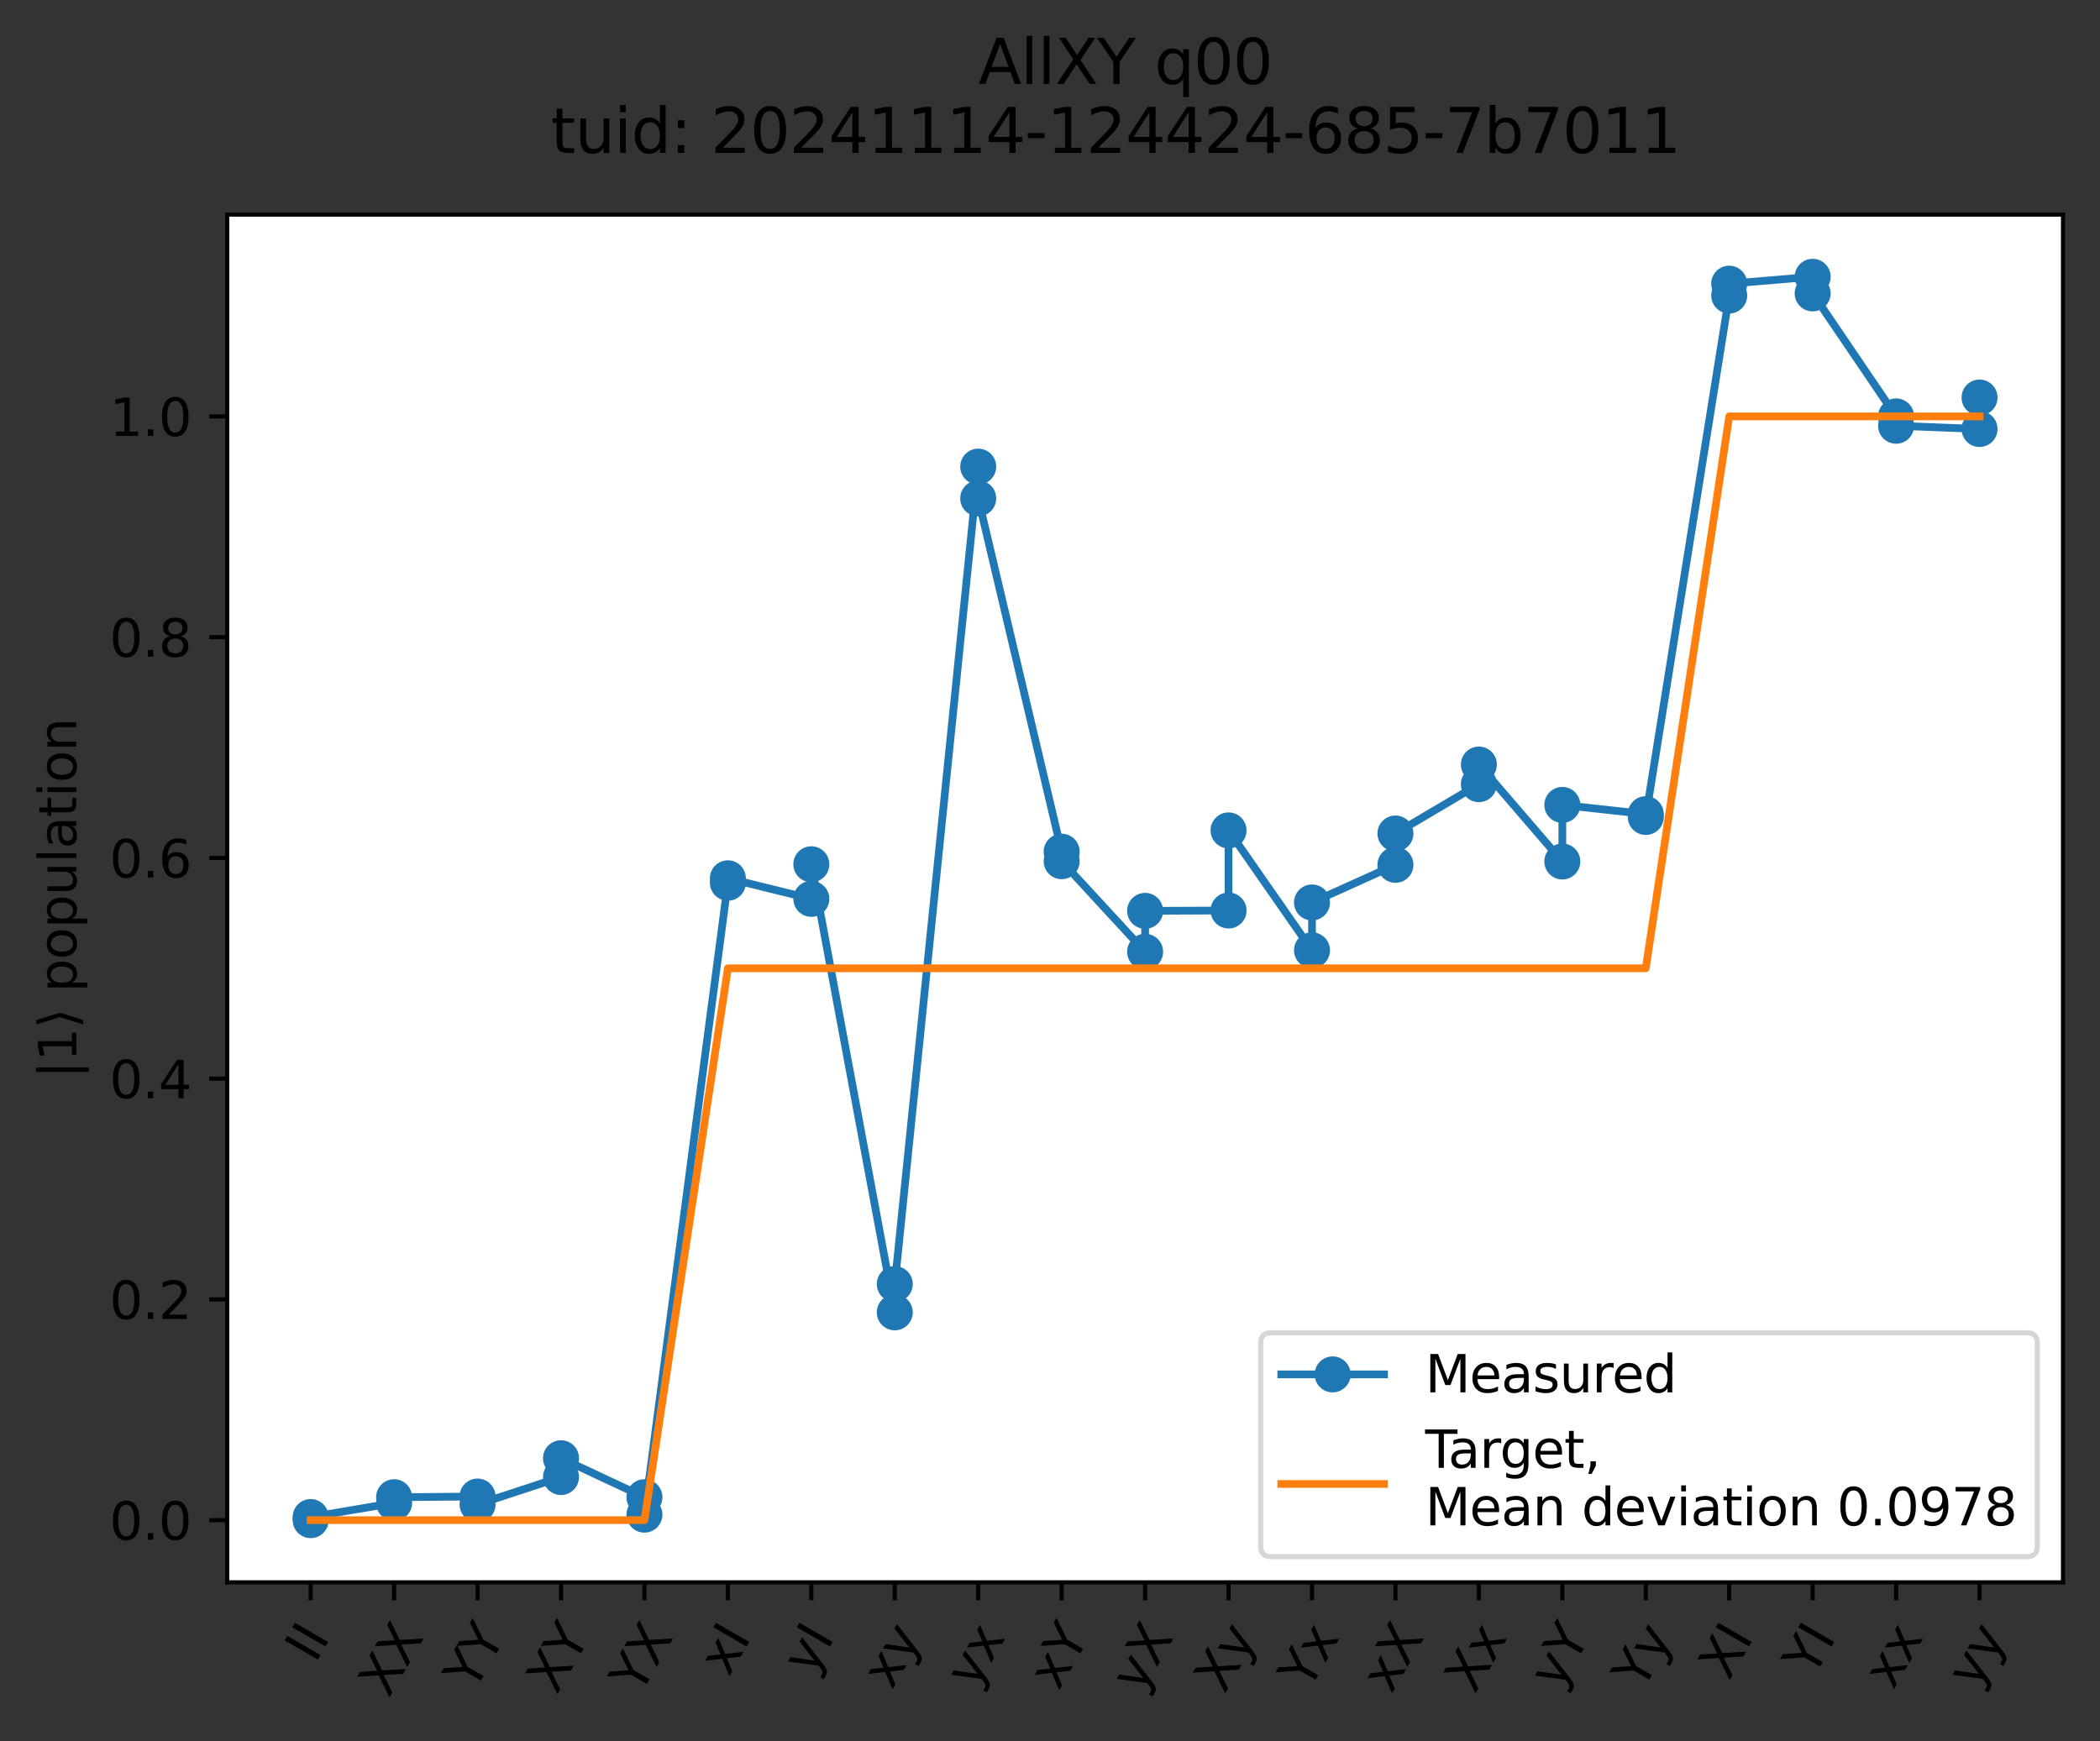 <?xml version="1.0" encoding="utf-8" standalone="no"?>
<!DOCTYPE svg PUBLIC "-//W3C//DTD SVG 1.1//EN"
  "http://www.w3.org/Graphics/SVG/1.1/DTD/svg11.dtd">
<svg xmlns:xlink="http://www.w3.org/1999/xlink" width="408.523pt" height="338.776pt" viewBox="0 0 408.523 338.776" xmlns="http://www.w3.org/2000/svg" version="1.1">
 <rect x="0" y="0" width="408.523" height="338.776" fill="#333333" stroke="none"/>
 <defs>
  <style type="text/css">*{stroke-linejoin: round; stroke-linecap: butt}</style>
 </defs>
 <g id="figure_1">
  <g id="patch_1">
   <path d="M 0 338.776 
L 408.523 338.776 
L 408.523 -0 
L 0 -0 
L 0 338.776 
z
" style="fill: none; opacity: 0"/>
  </g>
  <g id="axes_1">
   <g id="patch_2">
    <path d="M 44.203 307.872 
L 401.323 307.872 
L 401.323 41.76 
L 44.203 41.76 
z
" style="fill: #ffffff"/>
   </g>
   <g id="matplotlib.axis_1">
    <g id="xtick_1">
     <g id="line2d_1">
      <defs>
       <path id="m912c063d00" d="M 0 0 
L 0 3.5 
" style="stroke: #000000; stroke-width: 0.8"/>
      </defs>
      <g>
       <use xlink:href="#m912c063d00" x="60.436" y="307.872" style="stroke: #000000; stroke-width: 0.8"/>
      </g>
     </g>
     <g id="text_1">
      <!-- II -->
      <g transform="translate(61.351 323.781) rotate(-60) scale(0.1 -0.1)">
       <defs>
        <path id="DejaVuSans-49" d="M 628 4666 
L 1259 4666 
L 1259 0 
L 628 0 
L 628 4666 
z
" transform="scale(0.016)"/>
       </defs>
       <use xlink:href="#DejaVuSans-49"/>
       <use xlink:href="#DejaVuSans-49" x="29.492"/>
      </g>
     </g>
    </g>
    <g id="xtick_2">
     <g id="line2d_2">
      <g>
       <use xlink:href="#m912c063d00" x="76.669" y="307.872" style="stroke: #000000; stroke-width: 0.8"/>
      </g>
     </g>
     <g id="text_2">
      <!-- XX -->
      <g transform="translate(75.633 330.536) rotate(-60) scale(0.1 -0.1)">
       <defs>
        <path id="DejaVuSans-58" d="M 403 4666 
L 1081 4666 
L 2241 2931 
L 3406 4666 
L 4084 4666 
L 2584 2425 
L 4184 0 
L 3506 0 
L 2194 1984 
L 872 0 
L 191 0 
L 1856 2491 
L 403 4666 
z
" transform="scale(0.016)"/>
       </defs>
       <use xlink:href="#DejaVuSans-58"/>
       <use xlink:href="#DejaVuSans-58" x="68.506"/>
      </g>
     </g>
    </g>
    <g id="xtick_3">
     <g id="line2d_3">
      <g>
       <use xlink:href="#m912c063d00" x="92.901" y="307.872" style="stroke: #000000; stroke-width: 0.8"/>
      </g>
     </g>
     <g id="text_3">
      <!-- YY -->
      <g transform="translate(92.237 329.25) rotate(-60) scale(0.1 -0.1)">
       <defs>
        <path id="DejaVuSans-59" d="M -13 4666 
L 666 4666 
L 1959 2747 
L 3244 4666 
L 3922 4666 
L 2272 2222 
L 2272 0 
L 1638 0 
L 1638 2222 
L -13 4666 
z
" transform="scale(0.016)"/>
       </defs>
       <use xlink:href="#DejaVuSans-59"/>
       <use xlink:href="#DejaVuSans-59" x="61.084"/>
      </g>
     </g>
    </g>
    <g id="xtick_4">
     <g id="line2d_4">
      <g>
       <use xlink:href="#m912c063d00" x="109.134" y="307.872" style="stroke: #000000; stroke-width: 0.8"/>
      </g>
     </g>
     <g id="text_4">
      <!-- XY -->
      <g transform="translate(108.284 329.893) rotate(-60) scale(0.1 -0.1)">
       <use xlink:href="#DejaVuSans-58"/>
       <use xlink:href="#DejaVuSans-59" x="68.506"/>
      </g>
     </g>
    </g>
    <g id="xtick_5">
     <g id="line2d_5">
      <g>
       <use xlink:href="#m912c063d00" x="125.367" y="307.872" style="stroke: #000000; stroke-width: 0.8"/>
      </g>
     </g>
     <g id="text_5">
      <!-- YX -->
      <g transform="translate(124.517 329.893) rotate(-60) scale(0.1 -0.1)">
       <use xlink:href="#DejaVuSans-59"/>
       <use xlink:href="#DejaVuSans-58" x="61.084"/>
      </g>
     </g>
    </g>
    <g id="xtick_6">
     <g id="line2d_6">
      <g>
       <use xlink:href="#m912c063d00" x="141.599" y="307.872" style="stroke: #000000; stroke-width: 0.8"/>
      </g>
     </g>
     <g id="text_6">
      <!-- xI -->
      <g transform="translate(141.772 326.352) rotate(-60) scale(0.1 -0.1)">
       <defs>
        <path id="DejaVuSans-78" d="M 3513 3500 
L 2247 1797 
L 3578 0 
L 2900 0 
L 1881 1375 
L 863 0 
L 184 0 
L 1544 1831 
L 300 3500 
L 978 3500 
L 1906 2253 
L 2834 3500 
L 3513 3500 
z
" transform="scale(0.016)"/>
       </defs>
       <use xlink:href="#DejaVuSans-78"/>
       <use xlink:href="#DejaVuSans-49" x="59.18"/>
      </g>
     </g>
    </g>
    <g id="xtick_7">
     <g id="line2d_7">
      <g>
       <use xlink:href="#m912c063d00" x="157.832" y="307.872" style="stroke: #000000; stroke-width: 0.8"/>
      </g>
     </g>
     <g id="text_7">
      <!-- yI -->
      <g transform="translate(158.005 326.352) rotate(-60) scale(0.1 -0.1)">
       <defs>
        <path id="DejaVuSans-79" d="M 2059 -325 
Q 1816 -950 1584 -1140 
Q 1353 -1331 966 -1331 
L 506 -1331 
L 506 -850 
L 844 -850 
Q 1081 -850 1212 -737 
Q 1344 -625 1503 -206 
L 1606 56 
L 191 3500 
L 800 3500 
L 1894 763 
L 2988 3500 
L 3597 3500 
L 2059 -325 
z
" transform="scale(0.016)"/>
       </defs>
       <use xlink:href="#DejaVuSans-79"/>
       <use xlink:href="#DejaVuSans-49" x="59.18"/>
      </g>
     </g>
    </g>
    <g id="xtick_8">
     <g id="line2d_8">
      <g>
       <use xlink:href="#m912c063d00" x="174.065" y="307.872" style="stroke: #000000; stroke-width: 0.8"/>
      </g>
     </g>
     <g id="text_8">
      <!-- xy -->
      <g transform="translate(173.495 328.923) rotate(-60) scale(0.1 -0.1)">
       <use xlink:href="#DejaVuSans-78"/>
       <use xlink:href="#DejaVuSans-79" x="59.18"/>
      </g>
     </g>
    </g>
    <g id="xtick_9">
     <g id="line2d_9">
      <g>
       <use xlink:href="#m912c063d00" x="190.298" y="307.872" style="stroke: #000000; stroke-width: 0.8"/>
      </g>
     </g>
     <g id="text_9">
      <!-- yx -->
      <g transform="translate(189.728 328.923) rotate(-60) scale(0.1 -0.1)">
       <use xlink:href="#DejaVuSans-79"/>
       <use xlink:href="#DejaVuSans-78" x="59.18"/>
      </g>
     </g>
    </g>
    <g id="xtick_10">
     <g id="line2d_10">
      <g>
       <use xlink:href="#m912c063d00" x="206.53" y="307.872" style="stroke: #000000; stroke-width: 0.8"/>
      </g>
     </g>
     <g id="text_10">
      <!-- xY -->
      <g transform="translate(205.913 329.087) rotate(-60) scale(0.1 -0.1)">
       <use xlink:href="#DejaVuSans-78"/>
       <use xlink:href="#DejaVuSans-59" x="59.18"/>
      </g>
     </g>
    </g>
    <g id="xtick_11">
     <g id="line2d_11">
      <g>
       <use xlink:href="#m912c063d00" x="222.763" y="307.872" style="stroke: #000000; stroke-width: 0.8"/>
      </g>
     </g>
     <g id="text_11">
      <!-- yX -->
      <g transform="translate(221.961 329.729) rotate(-60) scale(0.1 -0.1)">
       <use xlink:href="#DejaVuSans-79"/>
       <use xlink:href="#DejaVuSans-58" x="59.18"/>
      </g>
     </g>
    </g>
    <g id="xtick_12">
     <g id="line2d_12">
      <g>
       <use xlink:href="#m912c063d00" x="238.996" y="307.872" style="stroke: #000000; stroke-width: 0.8"/>
      </g>
     </g>
     <g id="text_12">
      <!-- Xy -->
      <g transform="translate(238.193 329.729) rotate(-60) scale(0.1 -0.1)">
       <use xlink:href="#DejaVuSans-58"/>
       <use xlink:href="#DejaVuSans-79" x="68.506"/>
      </g>
     </g>
    </g>
    <g id="xtick_13">
     <g id="line2d_13">
      <g>
       <use xlink:href="#m912c063d00" x="255.229" y="307.872" style="stroke: #000000; stroke-width: 0.8"/>
      </g>
     </g>
     <g id="text_13">
      <!-- Yx -->
      <g transform="translate(254.612 329.087) rotate(-60) scale(0.1 -0.1)">
       <use xlink:href="#DejaVuSans-59"/>
       <use xlink:href="#DejaVuSans-78" x="61.084"/>
      </g>
     </g>
    </g>
    <g id="xtick_14">
     <g id="line2d_14">
      <g>
       <use xlink:href="#m912c063d00" x="271.461" y="307.872" style="stroke: #000000; stroke-width: 0.8"/>
      </g>
     </g>
     <g id="text_14">
      <!-- xX -->
      <g transform="translate(270.659 329.729) rotate(-60) scale(0.1 -0.1)">
       <use xlink:href="#DejaVuSans-78"/>
       <use xlink:href="#DejaVuSans-58" x="59.18"/>
      </g>
     </g>
    </g>
    <g id="xtick_15">
     <g id="line2d_15">
      <g>
       <use xlink:href="#m912c063d00" x="287.694" y="307.872" style="stroke: #000000; stroke-width: 0.8"/>
      </g>
     </g>
     <g id="text_15">
      <!-- Xx -->
      <g transform="translate(286.892 329.729) rotate(-60) scale(0.1 -0.1)">
       <use xlink:href="#DejaVuSans-58"/>
       <use xlink:href="#DejaVuSans-78" x="68.506"/>
      </g>
     </g>
    </g>
    <g id="xtick_16">
     <g id="line2d_16">
      <g>
       <use xlink:href="#m912c063d00" x="303.927" y="307.872" style="stroke: #000000; stroke-width: 0.8"/>
      </g>
     </g>
     <g id="text_16">
      <!-- yY -->
      <g transform="translate(303.31 329.087) rotate(-60) scale(0.1 -0.1)">
       <use xlink:href="#DejaVuSans-79"/>
       <use xlink:href="#DejaVuSans-59" x="59.18"/>
      </g>
     </g>
    </g>
    <g id="xtick_17">
     <g id="line2d_17">
      <g>
       <use xlink:href="#m912c063d00" x="320.159" y="307.872" style="stroke: #000000; stroke-width: 0.8"/>
      </g>
     </g>
     <g id="text_17">
      <!-- Yy -->
      <g transform="translate(319.543 329.087) rotate(-60) scale(0.1 -0.1)">
       <use xlink:href="#DejaVuSans-59"/>
       <use xlink:href="#DejaVuSans-79" x="61.084"/>
      </g>
     </g>
    </g>
    <g id="xtick_18">
     <g id="line2d_18">
      <g>
       <use xlink:href="#m912c063d00" x="336.392" y="307.872" style="stroke: #000000; stroke-width: 0.8"/>
      </g>
     </g>
     <g id="text_18">
      <!-- XI -->
      <g transform="translate(336.332 327.158) rotate(-60) scale(0.1 -0.1)">
       <use xlink:href="#DejaVuSans-58"/>
       <use xlink:href="#DejaVuSans-49" x="68.506"/>
      </g>
     </g>
    </g>
    <g id="xtick_19">
     <g id="line2d_19">
      <g>
       <use xlink:href="#m912c063d00" x="352.625" y="307.872" style="stroke: #000000; stroke-width: 0.8"/>
      </g>
     </g>
     <g id="text_19">
      <!-- YI -->
      <g transform="translate(352.75 326.516) rotate(-60) scale(0.1 -0.1)">
       <use xlink:href="#DejaVuSans-59"/>
       <use xlink:href="#DejaVuSans-49" x="61.084"/>
      </g>
     </g>
    </g>
    <g id="xtick_20">
     <g id="line2d_20">
      <g>
       <use xlink:href="#m912c063d00" x="368.858" y="307.872" style="stroke: #000000; stroke-width: 0.8"/>
      </g>
     </g>
     <g id="text_20">
      <!-- xx -->
      <g transform="translate(368.288 328.923) rotate(-60) scale(0.1 -0.1)">
       <use xlink:href="#DejaVuSans-78"/>
       <use xlink:href="#DejaVuSans-78" x="59.18"/>
      </g>
     </g>
    </g>
    <g id="xtick_21">
     <g id="line2d_21">
      <g>
       <use xlink:href="#m912c063d00" x="385.09" y="307.872" style="stroke: #000000; stroke-width: 0.8"/>
      </g>
     </g>
     <g id="text_21">
      <!-- yy -->
      <g transform="translate(384.521 328.923) rotate(-60) scale(0.1 -0.1)">
       <use xlink:href="#DejaVuSans-79"/>
       <use xlink:href="#DejaVuSans-79" x="59.18"/>
      </g>
     </g>
    </g>
   </g>
   <g id="matplotlib.axis_2">
    <g id="ytick_1">
     <g id="line2d_22">
      <defs>
       <path id="m6d20ea3fc4" d="M 0 0 
L -3.5 0 
" style="stroke: #000000; stroke-width: 0.8"/>
      </defs>
      <g>
       <use xlink:href="#m6d20ea3fc4" x="44.203" y="295.776" style="stroke: #000000; stroke-width: 0.8"/>
      </g>
     </g>
     <g id="text_22">
      <!-- 0.0 -->
      <g transform="translate(21.3 299.575) scale(0.1 -0.1)">
       <defs>
        <path id="DejaVuSans-30" d="M 2034 4250 
Q 1547 4250 1301 3770 
Q 1056 3291 1056 2328 
Q 1056 1369 1301 889 
Q 1547 409 2034 409 
Q 2525 409 2770 889 
Q 3016 1369 3016 2328 
Q 3016 3291 2770 3770 
Q 2525 4250 2034 4250 
z
M 2034 4750 
Q 2819 4750 3233 4129 
Q 3647 3509 3647 2328 
Q 3647 1150 3233 529 
Q 2819 -91 2034 -91 
Q 1250 -91 836 529 
Q 422 1150 422 2328 
Q 422 3509 836 4129 
Q 1250 4750 2034 4750 
z
" transform="scale(0.016)"/>
        <path id="DejaVuSans-2e" d="M 684 794 
L 1344 794 
L 1344 0 
L 684 0 
L 684 794 
z
" transform="scale(0.016)"/>
       </defs>
       <use xlink:href="#DejaVuSans-30"/>
       <use xlink:href="#DejaVuSans-2e" x="63.623"/>
       <use xlink:href="#DejaVuSans-30" x="95.41"/>
      </g>
     </g>
    </g>
    <g id="ytick_2">
     <g id="line2d_23">
      <g>
       <use xlink:href="#m6d20ea3fc4" x="44.203" y="252.825" style="stroke: #000000; stroke-width: 0.8"/>
      </g>
     </g>
     <g id="text_23">
      <!-- 0.2 -->
      <g transform="translate(21.3 256.624) scale(0.1 -0.1)">
       <defs>
        <path id="DejaVuSans-32" d="M 1228 531 
L 3431 531 
L 3431 0 
L 469 0 
L 469 531 
Q 828 903 1448 1529 
Q 2069 2156 2228 2338 
Q 2531 2678 2651 2914 
Q 2772 3150 2772 3378 
Q 2772 3750 2511 3984 
Q 2250 4219 1831 4219 
Q 1534 4219 1204 4116 
Q 875 4013 500 3803 
L 500 4441 
Q 881 4594 1212 4672 
Q 1544 4750 1819 4750 
Q 2544 4750 2975 4387 
Q 3406 4025 3406 3419 
Q 3406 3131 3298 2873 
Q 3191 2616 2906 2266 
Q 2828 2175 2409 1742 
Q 1991 1309 1228 531 
z
" transform="scale(0.016)"/>
       </defs>
       <use xlink:href="#DejaVuSans-30"/>
       <use xlink:href="#DejaVuSans-2e" x="63.623"/>
       <use xlink:href="#DejaVuSans-32" x="95.41"/>
      </g>
     </g>
    </g>
    <g id="ytick_3">
     <g id="line2d_24">
      <g>
       <use xlink:href="#m6d20ea3fc4" x="44.203" y="209.873" style="stroke: #000000; stroke-width: 0.8"/>
      </g>
     </g>
     <g id="text_24">
      <!-- 0.4 -->
      <g transform="translate(21.3 213.672) scale(0.1 -0.1)">
       <defs>
        <path id="DejaVuSans-34" d="M 2419 4116 
L 825 1625 
L 2419 1625 
L 2419 4116 
z
M 2253 4666 
L 3047 4666 
L 3047 1625 
L 3713 1625 
L 3713 1100 
L 3047 1100 
L 3047 0 
L 2419 0 
L 2419 1100 
L 313 1100 
L 313 1709 
L 2253 4666 
z
" transform="scale(0.016)"/>
       </defs>
       <use xlink:href="#DejaVuSans-30"/>
       <use xlink:href="#DejaVuSans-2e" x="63.623"/>
       <use xlink:href="#DejaVuSans-34" x="95.41"/>
      </g>
     </g>
    </g>
    <g id="ytick_4">
     <g id="line2d_25">
      <g>
       <use xlink:href="#m6d20ea3fc4" x="44.203" y="166.922" style="stroke: #000000; stroke-width: 0.8"/>
      </g>
     </g>
     <g id="text_25">
      <!-- 0.6 -->
      <g transform="translate(21.3 170.721) scale(0.1 -0.1)">
       <defs>
        <path id="DejaVuSans-36" d="M 2113 2584 
Q 1688 2584 1439 2293 
Q 1191 2003 1191 1497 
Q 1191 994 1439 701 
Q 1688 409 2113 409 
Q 2538 409 2786 701 
Q 3034 994 3034 1497 
Q 3034 2003 2786 2293 
Q 2538 2584 2113 2584 
z
M 3366 4563 
L 3366 3988 
Q 3128 4100 2886 4159 
Q 2644 4219 2406 4219 
Q 1781 4219 1451 3797 
Q 1122 3375 1075 2522 
Q 1259 2794 1537 2939 
Q 1816 3084 2150 3084 
Q 2853 3084 3261 2657 
Q 3669 2231 3669 1497 
Q 3669 778 3244 343 
Q 2819 -91 2113 -91 
Q 1303 -91 875 529 
Q 447 1150 447 2328 
Q 447 3434 972 4092 
Q 1497 4750 2381 4750 
Q 2619 4750 2861 4703 
Q 3103 4656 3366 4563 
z
" transform="scale(0.016)"/>
       </defs>
       <use xlink:href="#DejaVuSans-30"/>
       <use xlink:href="#DejaVuSans-2e" x="63.623"/>
       <use xlink:href="#DejaVuSans-36" x="95.41"/>
      </g>
     </g>
    </g>
    <g id="ytick_5">
     <g id="line2d_26">
      <g>
       <use xlink:href="#m6d20ea3fc4" x="44.203" y="123.971" style="stroke: #000000; stroke-width: 0.8"/>
      </g>
     </g>
     <g id="text_26">
      <!-- 0.8 -->
      <g transform="translate(21.3 127.77) scale(0.1 -0.1)">
       <defs>
        <path id="DejaVuSans-38" d="M 2034 2216 
Q 1584 2216 1326 1975 
Q 1069 1734 1069 1313 
Q 1069 891 1326 650 
Q 1584 409 2034 409 
Q 2484 409 2743 651 
Q 3003 894 3003 1313 
Q 3003 1734 2745 1975 
Q 2488 2216 2034 2216 
z
M 1403 2484 
Q 997 2584 770 2862 
Q 544 3141 544 3541 
Q 544 4100 942 4425 
Q 1341 4750 2034 4750 
Q 2731 4750 3128 4425 
Q 3525 4100 3525 3541 
Q 3525 3141 3298 2862 
Q 3072 2584 2669 2484 
Q 3125 2378 3379 2068 
Q 3634 1759 3634 1313 
Q 3634 634 3220 271 
Q 2806 -91 2034 -91 
Q 1263 -91 848 271 
Q 434 634 434 1313 
Q 434 1759 690 2068 
Q 947 2378 1403 2484 
z
M 1172 3481 
Q 1172 3119 1398 2916 
Q 1625 2713 2034 2713 
Q 2441 2713 2670 2916 
Q 2900 3119 2900 3481 
Q 2900 3844 2670 4047 
Q 2441 4250 2034 4250 
Q 1625 4250 1398 4047 
Q 1172 3844 1172 3481 
z
" transform="scale(0.016)"/>
       </defs>
       <use xlink:href="#DejaVuSans-30"/>
       <use xlink:href="#DejaVuSans-2e" x="63.623"/>
       <use xlink:href="#DejaVuSans-38" x="95.41"/>
      </g>
     </g>
    </g>
    <g id="ytick_6">
     <g id="line2d_27">
      <g>
       <use xlink:href="#m6d20ea3fc4" x="44.203" y="81.019" style="stroke: #000000; stroke-width: 0.8"/>
      </g>
     </g>
     <g id="text_27">
      <!-- 1.0 -->
      <g transform="translate(21.3 84.818) scale(0.1 -0.1)">
       <defs>
        <path id="DejaVuSans-31" d="M 794 531 
L 1825 531 
L 1825 4091 
L 703 3866 
L 703 4441 
L 1819 4666 
L 2450 4666 
L 2450 531 
L 3481 531 
L 3481 0 
L 794 0 
L 794 531 
z
" transform="scale(0.016)"/>
       </defs>
       <use xlink:href="#DejaVuSans-31"/>
       <use xlink:href="#DejaVuSans-2e" x="63.623"/>
       <use xlink:href="#DejaVuSans-30" x="95.41"/>
      </g>
     </g>
    </g>
    <g id="text_28">
     <!-- $|1\rangle$ population -->
     <g transform="translate(14.9 209.866) rotate(-90) scale(0.1 -0.1)">
      <defs>
       <path id="DejaVuSans-7c" d="M 1344 4891 
L 1344 -1509 
L 813 -1509 
L 813 4891 
L 1344 4891 
z
" transform="scale(0.016)"/>
       <path id="DejaVuSans-27e9" d="M 1925 2006 
L 1044 -844 
L 513 -844 
L 1394 2006 
L 513 4856 
L 1044 4856 
L 1925 2006 
z
" transform="scale(0.016)"/>
       <path id="DejaVuSans-20" transform="scale(0.016)"/>
       <path id="DejaVuSans-70" d="M 1159 525 
L 1159 -1331 
L 581 -1331 
L 581 3500 
L 1159 3500 
L 1159 2969 
Q 1341 3281 1617 3432 
Q 1894 3584 2278 3584 
Q 2916 3584 3314 3078 
Q 3713 2572 3713 1747 
Q 3713 922 3314 415 
Q 2916 -91 2278 -91 
Q 1894 -91 1617 61 
Q 1341 213 1159 525 
z
M 3116 1747 
Q 3116 2381 2855 2742 
Q 2594 3103 2138 3103 
Q 1681 3103 1420 2742 
Q 1159 2381 1159 1747 
Q 1159 1113 1420 752 
Q 1681 391 2138 391 
Q 2594 391 2855 752 
Q 3116 1113 3116 1747 
z
" transform="scale(0.016)"/>
       <path id="DejaVuSans-6f" d="M 1959 3097 
Q 1497 3097 1228 2736 
Q 959 2375 959 1747 
Q 959 1119 1226 758 
Q 1494 397 1959 397 
Q 2419 397 2687 759 
Q 2956 1122 2956 1747 
Q 2956 2369 2687 2733 
Q 2419 3097 1959 3097 
z
M 1959 3584 
Q 2709 3584 3137 3096 
Q 3566 2609 3566 1747 
Q 3566 888 3137 398 
Q 2709 -91 1959 -91 
Q 1206 -91 779 398 
Q 353 888 353 1747 
Q 353 2609 779 3096 
Q 1206 3584 1959 3584 
z
" transform="scale(0.016)"/>
       <path id="DejaVuSans-75" d="M 544 1381 
L 544 3500 
L 1119 3500 
L 1119 1403 
Q 1119 906 1312 657 
Q 1506 409 1894 409 
Q 2359 409 2629 706 
Q 2900 1003 2900 1516 
L 2900 3500 
L 3475 3500 
L 3475 0 
L 2900 0 
L 2900 538 
Q 2691 219 2414 64 
Q 2138 -91 1772 -91 
Q 1169 -91 856 284 
Q 544 659 544 1381 
z
M 1991 3584 
L 1991 3584 
z
" transform="scale(0.016)"/>
       <path id="DejaVuSans-6c" d="M 603 4863 
L 1178 4863 
L 1178 0 
L 603 0 
L 603 4863 
z
" transform="scale(0.016)"/>
       <path id="DejaVuSans-61" d="M 2194 1759 
Q 1497 1759 1228 1600 
Q 959 1441 959 1056 
Q 959 750 1161 570 
Q 1363 391 1709 391 
Q 2188 391 2477 730 
Q 2766 1069 2766 1631 
L 2766 1759 
L 2194 1759 
z
M 3341 1997 
L 3341 0 
L 2766 0 
L 2766 531 
Q 2569 213 2275 61 
Q 1981 -91 1556 -91 
Q 1019 -91 701 211 
Q 384 513 384 1019 
Q 384 1609 779 1909 
Q 1175 2209 1959 2209 
L 2766 2209 
L 2766 2266 
Q 2766 2663 2505 2880 
Q 2244 3097 1772 3097 
Q 1472 3097 1187 3025 
Q 903 2953 641 2809 
L 641 3341 
Q 956 3463 1253 3523 
Q 1550 3584 1831 3584 
Q 2591 3584 2966 3190 
Q 3341 2797 3341 1997 
z
" transform="scale(0.016)"/>
       <path id="DejaVuSans-74" d="M 1172 4494 
L 1172 3500 
L 2356 3500 
L 2356 3053 
L 1172 3053 
L 1172 1153 
Q 1172 725 1289 603 
Q 1406 481 1766 481 
L 2356 481 
L 2356 0 
L 1766 0 
Q 1100 0 847 248 
Q 594 497 594 1153 
L 594 3053 
L 172 3053 
L 172 3500 
L 594 3500 
L 594 4494 
L 1172 4494 
z
" transform="scale(0.016)"/>
       <path id="DejaVuSans-69" d="M 603 3500 
L 1178 3500 
L 1178 0 
L 603 0 
L 603 3500 
z
M 603 4863 
L 1178 4863 
L 1178 4134 
L 603 4134 
L 603 4863 
z
" transform="scale(0.016)"/>
       <path id="DejaVuSans-6e" d="M 3513 2113 
L 3513 0 
L 2938 0 
L 2938 2094 
Q 2938 2591 2744 2837 
Q 2550 3084 2163 3084 
Q 1697 3084 1428 2787 
Q 1159 2491 1159 1978 
L 1159 0 
L 581 0 
L 581 3500 
L 1159 3500 
L 1159 2956 
Q 1366 3272 1645 3428 
Q 1925 3584 2291 3584 
Q 2894 3584 3203 3211 
Q 3513 2838 3513 2113 
z
" transform="scale(0.016)"/>
      </defs>
      <use xlink:href="#DejaVuSans-7c" transform="translate(0 0.578)"/>
      <use xlink:href="#DejaVuSans-31" transform="translate(33.691 0.578)"/>
      <use xlink:href="#DejaVuSans-27e9" transform="translate(97.314 0.578)"/>
      <use xlink:href="#DejaVuSans-20" transform="translate(136.328 0.578)"/>
      <use xlink:href="#DejaVuSans-70" transform="translate(168.115 0.578)"/>
      <use xlink:href="#DejaVuSans-6f" transform="translate(231.592 0.578)"/>
      <use xlink:href="#DejaVuSans-70" transform="translate(292.773 0.578)"/>
      <use xlink:href="#DejaVuSans-75" transform="translate(356.25 0.578)"/>
      <use xlink:href="#DejaVuSans-6c" transform="translate(419.629 0.578)"/>
      <use xlink:href="#DejaVuSans-61" transform="translate(447.412 0.578)"/>
      <use xlink:href="#DejaVuSans-74" transform="translate(508.691 0.578)"/>
      <use xlink:href="#DejaVuSans-69" transform="translate(547.9 0.578)"/>
      <use xlink:href="#DejaVuSans-6f" transform="translate(575.684 0.578)"/>
      <use xlink:href="#DejaVuSans-6e" transform="translate(636.865 0.578)"/>
     </g>
    </g>
   </g>
   <g id="line2d_28">
    <path d="M 60.436 295.776 
L 60.436 295.175 
L 76.669 292.428 
L 76.669 291.312 
L 92.901 291.181 
L 92.901 292.721 
L 109.134 287.389 
L 109.134 283.729 
L 125.367 291.313 
L 125.367 294.704 
L 141.599 171.752 
L 141.599 170.891 
L 157.832 174.895 
L 157.832 168.159 
L 174.065 255.344 
L 174.065 249.847 
L 190.298 90.792 
L 190.298 96.97 
L 206.53 165.71 
L 206.53 167.563 
L 222.763 185.187 
L 222.763 177.225 
L 238.996 177.156 
L 238.996 161.573 
L 255.229 184.898 
L 255.229 175.591 
L 271.461 168.269 
L 271.461 162.176 
L 287.694 152.575 
L 287.694 148.759 
L 303.927 167.622 
L 303.927 156.614 
L 320.159 158.407 
L 320.159 158.958 
L 336.392 57.499 
L 336.392 55.197 
L 352.625 53.856 
L 352.625 57.085 
L 368.858 81.019 
L 368.858 82.839 
L 385.09 83.473 
L 385.09 77.352 
" clip-path="url(#pa8483bbef6)" style="fill: none; stroke: #1f77b4; stroke-width: 1.5; stroke-linecap: square"/>
    <defs>
     <path id="mbb84786335" d="M 0 3 
C 0.796 3 1.559 2.684 2.121 2.121 
C 2.684 1.559 3 0.796 3 0 
C 3 -0.796 2.684 -1.559 2.121 -2.121 
C 1.559 -2.684 0.796 -3 0 -3 
C -0.796 -3 -1.559 -2.684 -2.121 -2.121 
C -2.684 -1.559 -3 -0.796 -3 0 
C -3 0.796 -2.684 1.559 -2.121 2.121 
C -1.559 2.684 -0.796 3 0 3 
z
" style="stroke: #1f77b4"/>
    </defs>
    <g clip-path="url(#pa8483bbef6)">
     <use xlink:href="#mbb84786335" x="60.436" y="295.776" style="fill: #1f77b4; stroke: #1f77b4"/>
     <use xlink:href="#mbb84786335" x="60.436" y="295.175" style="fill: #1f77b4; stroke: #1f77b4"/>
     <use xlink:href="#mbb84786335" x="76.669" y="292.428" style="fill: #1f77b4; stroke: #1f77b4"/>
     <use xlink:href="#mbb84786335" x="76.669" y="291.312" style="fill: #1f77b4; stroke: #1f77b4"/>
     <use xlink:href="#mbb84786335" x="92.901" y="291.181" style="fill: #1f77b4; stroke: #1f77b4"/>
     <use xlink:href="#mbb84786335" x="92.901" y="292.721" style="fill: #1f77b4; stroke: #1f77b4"/>
     <use xlink:href="#mbb84786335" x="109.134" y="287.389" style="fill: #1f77b4; stroke: #1f77b4"/>
     <use xlink:href="#mbb84786335" x="109.134" y="283.729" style="fill: #1f77b4; stroke: #1f77b4"/>
     <use xlink:href="#mbb84786335" x="125.367" y="291.313" style="fill: #1f77b4; stroke: #1f77b4"/>
     <use xlink:href="#mbb84786335" x="125.367" y="294.704" style="fill: #1f77b4; stroke: #1f77b4"/>
     <use xlink:href="#mbb84786335" x="141.599" y="171.752" style="fill: #1f77b4; stroke: #1f77b4"/>
     <use xlink:href="#mbb84786335" x="141.599" y="170.891" style="fill: #1f77b4; stroke: #1f77b4"/>
     <use xlink:href="#mbb84786335" x="157.832" y="174.895" style="fill: #1f77b4; stroke: #1f77b4"/>
     <use xlink:href="#mbb84786335" x="157.832" y="168.159" style="fill: #1f77b4; stroke: #1f77b4"/>
     <use xlink:href="#mbb84786335" x="174.065" y="255.344" style="fill: #1f77b4; stroke: #1f77b4"/>
     <use xlink:href="#mbb84786335" x="174.065" y="249.847" style="fill: #1f77b4; stroke: #1f77b4"/>
     <use xlink:href="#mbb84786335" x="190.298" y="90.792" style="fill: #1f77b4; stroke: #1f77b4"/>
     <use xlink:href="#mbb84786335" x="190.298" y="96.97" style="fill: #1f77b4; stroke: #1f77b4"/>
     <use xlink:href="#mbb84786335" x="206.53" y="165.71" style="fill: #1f77b4; stroke: #1f77b4"/>
     <use xlink:href="#mbb84786335" x="206.53" y="167.563" style="fill: #1f77b4; stroke: #1f77b4"/>
     <use xlink:href="#mbb84786335" x="222.763" y="185.187" style="fill: #1f77b4; stroke: #1f77b4"/>
     <use xlink:href="#mbb84786335" x="222.763" y="177.225" style="fill: #1f77b4; stroke: #1f77b4"/>
     <use xlink:href="#mbb84786335" x="238.996" y="177.156" style="fill: #1f77b4; stroke: #1f77b4"/>
     <use xlink:href="#mbb84786335" x="238.996" y="161.573" style="fill: #1f77b4; stroke: #1f77b4"/>
     <use xlink:href="#mbb84786335" x="255.229" y="184.898" style="fill: #1f77b4; stroke: #1f77b4"/>
     <use xlink:href="#mbb84786335" x="255.229" y="175.591" style="fill: #1f77b4; stroke: #1f77b4"/>
     <use xlink:href="#mbb84786335" x="271.461" y="168.269" style="fill: #1f77b4; stroke: #1f77b4"/>
     <use xlink:href="#mbb84786335" x="271.461" y="162.176" style="fill: #1f77b4; stroke: #1f77b4"/>
     <use xlink:href="#mbb84786335" x="287.694" y="152.575" style="fill: #1f77b4; stroke: #1f77b4"/>
     <use xlink:href="#mbb84786335" x="287.694" y="148.759" style="fill: #1f77b4; stroke: #1f77b4"/>
     <use xlink:href="#mbb84786335" x="303.927" y="167.622" style="fill: #1f77b4; stroke: #1f77b4"/>
     <use xlink:href="#mbb84786335" x="303.927" y="156.614" style="fill: #1f77b4; stroke: #1f77b4"/>
     <use xlink:href="#mbb84786335" x="320.159" y="158.407" style="fill: #1f77b4; stroke: #1f77b4"/>
     <use xlink:href="#mbb84786335" x="320.159" y="158.958" style="fill: #1f77b4; stroke: #1f77b4"/>
     <use xlink:href="#mbb84786335" x="336.392" y="57.499" style="fill: #1f77b4; stroke: #1f77b4"/>
     <use xlink:href="#mbb84786335" x="336.392" y="55.197" style="fill: #1f77b4; stroke: #1f77b4"/>
     <use xlink:href="#mbb84786335" x="352.625" y="53.856" style="fill: #1f77b4; stroke: #1f77b4"/>
     <use xlink:href="#mbb84786335" x="352.625" y="57.085" style="fill: #1f77b4; stroke: #1f77b4"/>
     <use xlink:href="#mbb84786335" x="368.858" y="81.019" style="fill: #1f77b4; stroke: #1f77b4"/>
     <use xlink:href="#mbb84786335" x="368.858" y="82.839" style="fill: #1f77b4; stroke: #1f77b4"/>
     <use xlink:href="#mbb84786335" x="385.09" y="83.473" style="fill: #1f77b4; stroke: #1f77b4"/>
     <use xlink:href="#mbb84786335" x="385.09" y="77.352" style="fill: #1f77b4; stroke: #1f77b4"/>
    </g>
   </g>
   <g id="line2d_29">
    <path d="M 60.436 295.776 
L 60.436 295.776 
L 76.669 295.776 
L 76.669 295.776 
L 92.901 295.776 
L 92.901 295.776 
L 109.134 295.776 
L 109.134 295.776 
L 125.367 295.776 
L 125.367 295.776 
L 141.599 188.398 
L 141.599 188.398 
L 157.832 188.398 
L 157.832 188.398 
L 174.065 188.398 
L 174.065 188.398 
L 190.298 188.398 
L 190.298 188.398 
L 206.53 188.398 
L 206.53 188.398 
L 222.763 188.398 
L 222.763 188.398 
L 238.996 188.398 
L 238.996 188.398 
L 255.229 188.398 
L 255.229 188.398 
L 271.461 188.398 
L 271.461 188.398 
L 287.694 188.398 
L 287.694 188.398 
L 303.927 188.398 
L 303.927 188.398 
L 320.159 188.398 
L 320.159 188.398 
L 336.392 81.019 
L 336.392 81.019 
L 352.625 81.019 
L 352.625 81.019 
L 368.858 81.019 
L 368.858 81.019 
L 385.09 81.019 
L 385.09 81.019 
" clip-path="url(#pa8483bbef6)" style="fill: none; stroke: #ff7f0e; stroke-width: 1.5; stroke-linecap: square"/>
   </g>
   <g id="patch_3">
    <path d="M 44.203 307.872 
L 44.203 41.76 
" style="fill: none; stroke: #000000; stroke-width: 0.8; stroke-linejoin: miter; stroke-linecap: square"/>
   </g>
   <g id="patch_4">
    <path d="M 401.323 307.872 
L 401.323 41.76 
" style="fill: none; stroke: #000000; stroke-width: 0.8; stroke-linejoin: miter; stroke-linecap: square"/>
   </g>
   <g id="patch_5">
    <path d="M 44.203 307.872 
L 401.323 307.872 
" style="fill: none; stroke: #000000; stroke-width: 0.8; stroke-linejoin: miter; stroke-linecap: square"/>
   </g>
   <g id="patch_6">
    <path d="M 44.203 41.76 
L 401.323 41.76 
" style="fill: none; stroke: #000000; stroke-width: 0.8; stroke-linejoin: miter; stroke-linecap: square"/>
   </g>
   <g id="legend_1">
    <g id="patch_7">
     <path d="M 247.248 302.872 
L 394.323 302.872 
Q 396.323 302.872 396.323 300.872 
L 396.323 261.318 
Q 396.323 259.318 394.323 259.318 
L 247.248 259.318 
Q 245.248 259.318 245.248 261.318 
L 245.248 300.872 
Q 245.248 302.872 247.248 302.872 
z
" style="fill: #ffffff; opacity: 0.8; stroke: #cccccc; stroke-linejoin: miter"/>
    </g>
    <g id="line2d_30">
     <path d="M 249.248 267.416 
L 259.248 267.416 
L 269.248 267.416 
" style="fill: none; stroke: #1f77b4; stroke-width: 1.5; stroke-linecap: square"/>
     <g>
      <use xlink:href="#mbb84786335" x="259.248" y="267.416" style="fill: #1f77b4; stroke: #1f77b4"/>
     </g>
    </g>
    <g id="text_29">
     <!-- Measured -->
     <g transform="translate(277.248 270.916) scale(0.1 -0.1)">
      <defs>
       <path id="DejaVuSans-4d" d="M 628 4666 
L 1569 4666 
L 2759 1491 
L 3956 4666 
L 4897 4666 
L 4897 0 
L 4281 0 
L 4281 4097 
L 3078 897 
L 2444 897 
L 1241 4097 
L 1241 0 
L 628 0 
L 628 4666 
z
" transform="scale(0.016)"/>
       <path id="DejaVuSans-65" d="M 3597 1894 
L 3597 1613 
L 953 1613 
Q 991 1019 1311 708 
Q 1631 397 2203 397 
Q 2534 397 2845 478 
Q 3156 559 3463 722 
L 3463 178 
Q 3153 47 2828 -22 
Q 2503 -91 2169 -91 
Q 1331 -91 842 396 
Q 353 884 353 1716 
Q 353 2575 817 3079 
Q 1281 3584 2069 3584 
Q 2775 3584 3186 3129 
Q 3597 2675 3597 1894 
z
M 3022 2063 
Q 3016 2534 2758 2815 
Q 2500 3097 2075 3097 
Q 1594 3097 1305 2825 
Q 1016 2553 972 2059 
L 3022 2063 
z
" transform="scale(0.016)"/>
       <path id="DejaVuSans-73" d="M 2834 3397 
L 2834 2853 
Q 2591 2978 2328 3040 
Q 2066 3103 1784 3103 
Q 1356 3103 1142 2972 
Q 928 2841 928 2578 
Q 928 2378 1081 2264 
Q 1234 2150 1697 2047 
L 1894 2003 
Q 2506 1872 2764 1633 
Q 3022 1394 3022 966 
Q 3022 478 2636 193 
Q 2250 -91 1575 -91 
Q 1294 -91 989 -36 
Q 684 19 347 128 
L 347 722 
Q 666 556 975 473 
Q 1284 391 1588 391 
Q 1994 391 2212 530 
Q 2431 669 2431 922 
Q 2431 1156 2273 1281 
Q 2116 1406 1581 1522 
L 1381 1569 
Q 847 1681 609 1914 
Q 372 2147 372 2553 
Q 372 3047 722 3315 
Q 1072 3584 1716 3584 
Q 2034 3584 2315 3537 
Q 2597 3491 2834 3397 
z
" transform="scale(0.016)"/>
       <path id="DejaVuSans-72" d="M 2631 2963 
Q 2534 3019 2420 3045 
Q 2306 3072 2169 3072 
Q 1681 3072 1420 2755 
Q 1159 2438 1159 1844 
L 1159 0 
L 581 0 
L 581 3500 
L 1159 3500 
L 1159 2956 
Q 1341 3275 1631 3429 
Q 1922 3584 2338 3584 
Q 2397 3584 2469 3576 
Q 2541 3569 2628 3553 
L 2631 2963 
z
" transform="scale(0.016)"/>
       <path id="DejaVuSans-64" d="M 2906 2969 
L 2906 4863 
L 3481 4863 
L 3481 0 
L 2906 0 
L 2906 525 
Q 2725 213 2448 61 
Q 2172 -91 1784 -91 
Q 1150 -91 751 415 
Q 353 922 353 1747 
Q 353 2572 751 3078 
Q 1150 3584 1784 3584 
Q 2172 3584 2448 3432 
Q 2725 3281 2906 2969 
z
M 947 1747 
Q 947 1113 1208 752 
Q 1469 391 1925 391 
Q 2381 391 2643 752 
Q 2906 1113 2906 1747 
Q 2906 2381 2643 2742 
Q 2381 3103 1925 3103 
Q 1469 3103 1208 2742 
Q 947 2381 947 1747 
z
" transform="scale(0.016)"/>
      </defs>
      <use xlink:href="#DejaVuSans-4d"/>
      <use xlink:href="#DejaVuSans-65" x="86.279"/>
      <use xlink:href="#DejaVuSans-61" x="147.803"/>
      <use xlink:href="#DejaVuSans-73" x="209.082"/>
      <use xlink:href="#DejaVuSans-75" x="261.182"/>
      <use xlink:href="#DejaVuSans-72" x="324.561"/>
      <use xlink:href="#DejaVuSans-65" x="363.424"/>
      <use xlink:href="#DejaVuSans-64" x="424.947"/>
     </g>
    </g>
    <g id="line2d_31">
     <path d="M 249.248 288.733 
L 259.248 288.733 
L 269.248 288.733 
" style="fill: none; stroke: #ff7f0e; stroke-width: 1.5; stroke-linecap: square"/>
    </g>
    <g id="text_30">
     <!-- Target,  -->
     <g transform="translate(277.248 285.594) scale(0.1 -0.1)">
      <defs>
       <path id="DejaVuSans-54" d="M -19 4666 
L 3928 4666 
L 3928 4134 
L 2272 4134 
L 2272 0 
L 1638 0 
L 1638 4134 
L -19 4134 
L -19 4666 
z
" transform="scale(0.016)"/>
       <path id="DejaVuSans-67" d="M 2906 1791 
Q 2906 2416 2648 2759 
Q 2391 3103 1925 3103 
Q 1463 3103 1205 2759 
Q 947 2416 947 1791 
Q 947 1169 1205 825 
Q 1463 481 1925 481 
Q 2391 481 2648 825 
Q 2906 1169 2906 1791 
z
M 3481 434 
Q 3481 -459 3084 -895 
Q 2688 -1331 1869 -1331 
Q 1566 -1331 1297 -1286 
Q 1028 -1241 775 -1147 
L 775 -588 
Q 1028 -725 1275 -790 
Q 1522 -856 1778 -856 
Q 2344 -856 2625 -561 
Q 2906 -266 2906 331 
L 2906 616 
Q 2728 306 2450 153 
Q 2172 0 1784 0 
Q 1141 0 747 490 
Q 353 981 353 1791 
Q 353 2603 747 3093 
Q 1141 3584 1784 3584 
Q 2172 3584 2450 3431 
Q 2728 3278 2906 2969 
L 2906 3500 
L 3481 3500 
L 3481 434 
z
" transform="scale(0.016)"/>
       <path id="DejaVuSans-2c" d="M 750 794 
L 1409 794 
L 1409 256 
L 897 -744 
L 494 -744 
L 750 256 
L 750 794 
z
" transform="scale(0.016)"/>
      </defs>
      <use xlink:href="#DejaVuSans-54"/>
      <use xlink:href="#DejaVuSans-61" x="44.584"/>
      <use xlink:href="#DejaVuSans-72" x="105.863"/>
      <use xlink:href="#DejaVuSans-67" x="145.227"/>
      <use xlink:href="#DejaVuSans-65" x="208.703"/>
      <use xlink:href="#DejaVuSans-74" x="270.227"/>
      <use xlink:href="#DejaVuSans-2c" x="309.436"/>
      <use xlink:href="#DejaVuSans-20" x="341.223"/>
     </g>
     <!-- Mean deviation 0.0978 -->
     <g transform="translate(277.248 296.792) scale(0.1 -0.1)">
      <defs>
       <path id="DejaVuSans-76" d="M 191 3500 
L 800 3500 
L 1894 563 
L 2988 3500 
L 3597 3500 
L 2284 0 
L 1503 0 
L 191 3500 
z
" transform="scale(0.016)"/>
       <path id="DejaVuSans-39" d="M 703 97 
L 703 672 
Q 941 559 1184 500 
Q 1428 441 1663 441 
Q 2288 441 2617 861 
Q 2947 1281 2994 2138 
Q 2813 1869 2534 1725 
Q 2256 1581 1919 1581 
Q 1219 1581 811 2004 
Q 403 2428 403 3163 
Q 403 3881 828 4315 
Q 1253 4750 1959 4750 
Q 2769 4750 3195 4129 
Q 3622 3509 3622 2328 
Q 3622 1225 3098 567 
Q 2575 -91 1691 -91 
Q 1453 -91 1209 -44 
Q 966 3 703 97 
z
M 1959 2075 
Q 2384 2075 2632 2365 
Q 2881 2656 2881 3163 
Q 2881 3666 2632 3958 
Q 2384 4250 1959 4250 
Q 1534 4250 1286 3958 
Q 1038 3666 1038 3163 
Q 1038 2656 1286 2365 
Q 1534 2075 1959 2075 
z
" transform="scale(0.016)"/>
       <path id="DejaVuSans-37" d="M 525 4666 
L 3525 4666 
L 3525 4397 
L 1831 0 
L 1172 0 
L 2766 4134 
L 525 4134 
L 525 4666 
z
" transform="scale(0.016)"/>
      </defs>
      <use xlink:href="#DejaVuSans-4d"/>
      <use xlink:href="#DejaVuSans-65" x="86.279"/>
      <use xlink:href="#DejaVuSans-61" x="147.803"/>
      <use xlink:href="#DejaVuSans-6e" x="209.082"/>
      <use xlink:href="#DejaVuSans-20" x="272.461"/>
      <use xlink:href="#DejaVuSans-64" x="304.248"/>
      <use xlink:href="#DejaVuSans-65" x="367.725"/>
      <use xlink:href="#DejaVuSans-76" x="429.248"/>
      <use xlink:href="#DejaVuSans-69" x="488.428"/>
      <use xlink:href="#DejaVuSans-61" x="516.211"/>
      <use xlink:href="#DejaVuSans-74" x="577.49"/>
      <use xlink:href="#DejaVuSans-69" x="616.699"/>
      <use xlink:href="#DejaVuSans-6f" x="644.482"/>
      <use xlink:href="#DejaVuSans-6e" x="705.664"/>
      <use xlink:href="#DejaVuSans-20" x="769.043"/>
      <use xlink:href="#DejaVuSans-30" x="800.83"/>
      <use xlink:href="#DejaVuSans-2e" x="864.453"/>
      <use xlink:href="#DejaVuSans-30" x="896.24"/>
      <use xlink:href="#DejaVuSans-39" x="959.863"/>
      <use xlink:href="#DejaVuSans-37" x="1023.486"/>
      <use xlink:href="#DejaVuSans-38" x="1087.109"/>
     </g>
    </g>
   </g>
  </g>
  <g id="text_31">
   <!--  AllXY q00 -->
   <g transform="translate(186.532 16.318) scale(0.12 -0.12)">
    <defs>
     <path id="DejaVuSans-41" d="M 2188 4044 
L 1331 1722 
L 3047 1722 
L 2188 4044 
z
M 1831 4666 
L 2547 4666 
L 4325 0 
L 3669 0 
L 3244 1197 
L 1141 1197 
L 716 0 
L 50 0 
L 1831 4666 
z
" transform="scale(0.016)"/>
     <path id="DejaVuSans-71" d="M 947 1747 
Q 947 1113 1208 752 
Q 1469 391 1925 391 
Q 2381 391 2643 752 
Q 2906 1113 2906 1747 
Q 2906 2381 2643 2742 
Q 2381 3103 1925 3103 
Q 1469 3103 1208 2742 
Q 947 2381 947 1747 
z
M 2906 525 
Q 2725 213 2448 61 
Q 2172 -91 1784 -91 
Q 1150 -91 751 415 
Q 353 922 353 1747 
Q 353 2572 751 3078 
Q 1150 3584 1784 3584 
Q 2172 3584 2448 3432 
Q 2725 3281 2906 2969 
L 2906 3500 
L 3481 3500 
L 3481 -1331 
L 2906 -1331 
L 2906 525 
z
" transform="scale(0.016)"/>
    </defs>
    <use xlink:href="#DejaVuSans-20"/>
    <use xlink:href="#DejaVuSans-41" x="31.787"/>
    <use xlink:href="#DejaVuSans-6c" x="100.195"/>
    <use xlink:href="#DejaVuSans-6c" x="127.979"/>
    <use xlink:href="#DejaVuSans-58" x="155.762"/>
    <use xlink:href="#DejaVuSans-59" x="224.268"/>
    <use xlink:href="#DejaVuSans-20" x="285.352"/>
    <use xlink:href="#DejaVuSans-71" x="317.139"/>
    <use xlink:href="#DejaVuSans-30" x="380.615"/>
    <use xlink:href="#DejaVuSans-30" x="444.238"/>
   </g>
   <!-- tuid: 20241114-124424-685-7b7011 -->
   <g transform="translate(107.156 29.756) scale(0.12 -0.12)">
    <defs>
     <path id="DejaVuSans-3a" d="M 750 794 
L 1409 794 
L 1409 0 
L 750 0 
L 750 794 
z
M 750 3309 
L 1409 3309 
L 1409 2516 
L 750 2516 
L 750 3309 
z
" transform="scale(0.016)"/>
     <path id="DejaVuSans-2d" d="M 313 2009 
L 1997 2009 
L 1997 1497 
L 313 1497 
L 313 2009 
z
" transform="scale(0.016)"/>
     <path id="DejaVuSans-35" d="M 691 4666 
L 3169 4666 
L 3169 4134 
L 1269 4134 
L 1269 2991 
Q 1406 3038 1543 3061 
Q 1681 3084 1819 3084 
Q 2600 3084 3056 2656 
Q 3513 2228 3513 1497 
Q 3513 744 3044 326 
Q 2575 -91 1722 -91 
Q 1428 -91 1123 -41 
Q 819 9 494 109 
L 494 744 
Q 775 591 1075 516 
Q 1375 441 1709 441 
Q 2250 441 2565 725 
Q 2881 1009 2881 1497 
Q 2881 1984 2565 2268 
Q 2250 2553 1709 2553 
Q 1456 2553 1204 2497 
Q 953 2441 691 2322 
L 691 4666 
z
" transform="scale(0.016)"/>
     <path id="DejaVuSans-62" d="M 3116 1747 
Q 3116 2381 2855 2742 
Q 2594 3103 2138 3103 
Q 1681 3103 1420 2742 
Q 1159 2381 1159 1747 
Q 1159 1113 1420 752 
Q 1681 391 2138 391 
Q 2594 391 2855 752 
Q 3116 1113 3116 1747 
z
M 1159 2969 
Q 1341 3281 1617 3432 
Q 1894 3584 2278 3584 
Q 2916 3584 3314 3078 
Q 3713 2572 3713 1747 
Q 3713 922 3314 415 
Q 2916 -91 2278 -91 
Q 1894 -91 1617 61 
Q 1341 213 1159 525 
L 1159 0 
L 581 0 
L 581 4863 
L 1159 4863 
L 1159 2969 
z
" transform="scale(0.016)"/>
    </defs>
    <use xlink:href="#DejaVuSans-74"/>
    <use xlink:href="#DejaVuSans-75" x="39.209"/>
    <use xlink:href="#DejaVuSans-69" x="102.588"/>
    <use xlink:href="#DejaVuSans-64" x="130.371"/>
    <use xlink:href="#DejaVuSans-3a" x="193.848"/>
    <use xlink:href="#DejaVuSans-20" x="227.539"/>
    <use xlink:href="#DejaVuSans-32" x="259.326"/>
    <use xlink:href="#DejaVuSans-30" x="322.949"/>
    <use xlink:href="#DejaVuSans-32" x="386.572"/>
    <use xlink:href="#DejaVuSans-34" x="450.195"/>
    <use xlink:href="#DejaVuSans-31" x="513.818"/>
    <use xlink:href="#DejaVuSans-31" x="577.441"/>
    <use xlink:href="#DejaVuSans-31" x="641.064"/>
    <use xlink:href="#DejaVuSans-34" x="704.688"/>
    <use xlink:href="#DejaVuSans-2d" x="768.311"/>
    <use xlink:href="#DejaVuSans-31" x="804.395"/>
    <use xlink:href="#DejaVuSans-32" x="868.018"/>
    <use xlink:href="#DejaVuSans-34" x="931.641"/>
    <use xlink:href="#DejaVuSans-34" x="995.264"/>
    <use xlink:href="#DejaVuSans-32" x="1058.887"/>
    <use xlink:href="#DejaVuSans-34" x="1122.51"/>
    <use xlink:href="#DejaVuSans-2d" x="1186.133"/>
    <use xlink:href="#DejaVuSans-36" x="1222.217"/>
    <use xlink:href="#DejaVuSans-38" x="1285.84"/>
    <use xlink:href="#DejaVuSans-35" x="1349.463"/>
    <use xlink:href="#DejaVuSans-2d" x="1413.086"/>
    <use xlink:href="#DejaVuSans-37" x="1449.17"/>
    <use xlink:href="#DejaVuSans-62" x="1512.793"/>
    <use xlink:href="#DejaVuSans-37" x="1576.27"/>
    <use xlink:href="#DejaVuSans-30" x="1639.893"/>
    <use xlink:href="#DejaVuSans-31" x="1703.516"/>
    <use xlink:href="#DejaVuSans-31" x="1767.139"/>
   </g>
  </g>
 </g>
 <defs>
  <clipPath id="pa8483bbef6">
   <rect x="44.203" y="41.76" width="357.12" height="266.112"/>
  </clipPath>
 </defs>
</svg>
